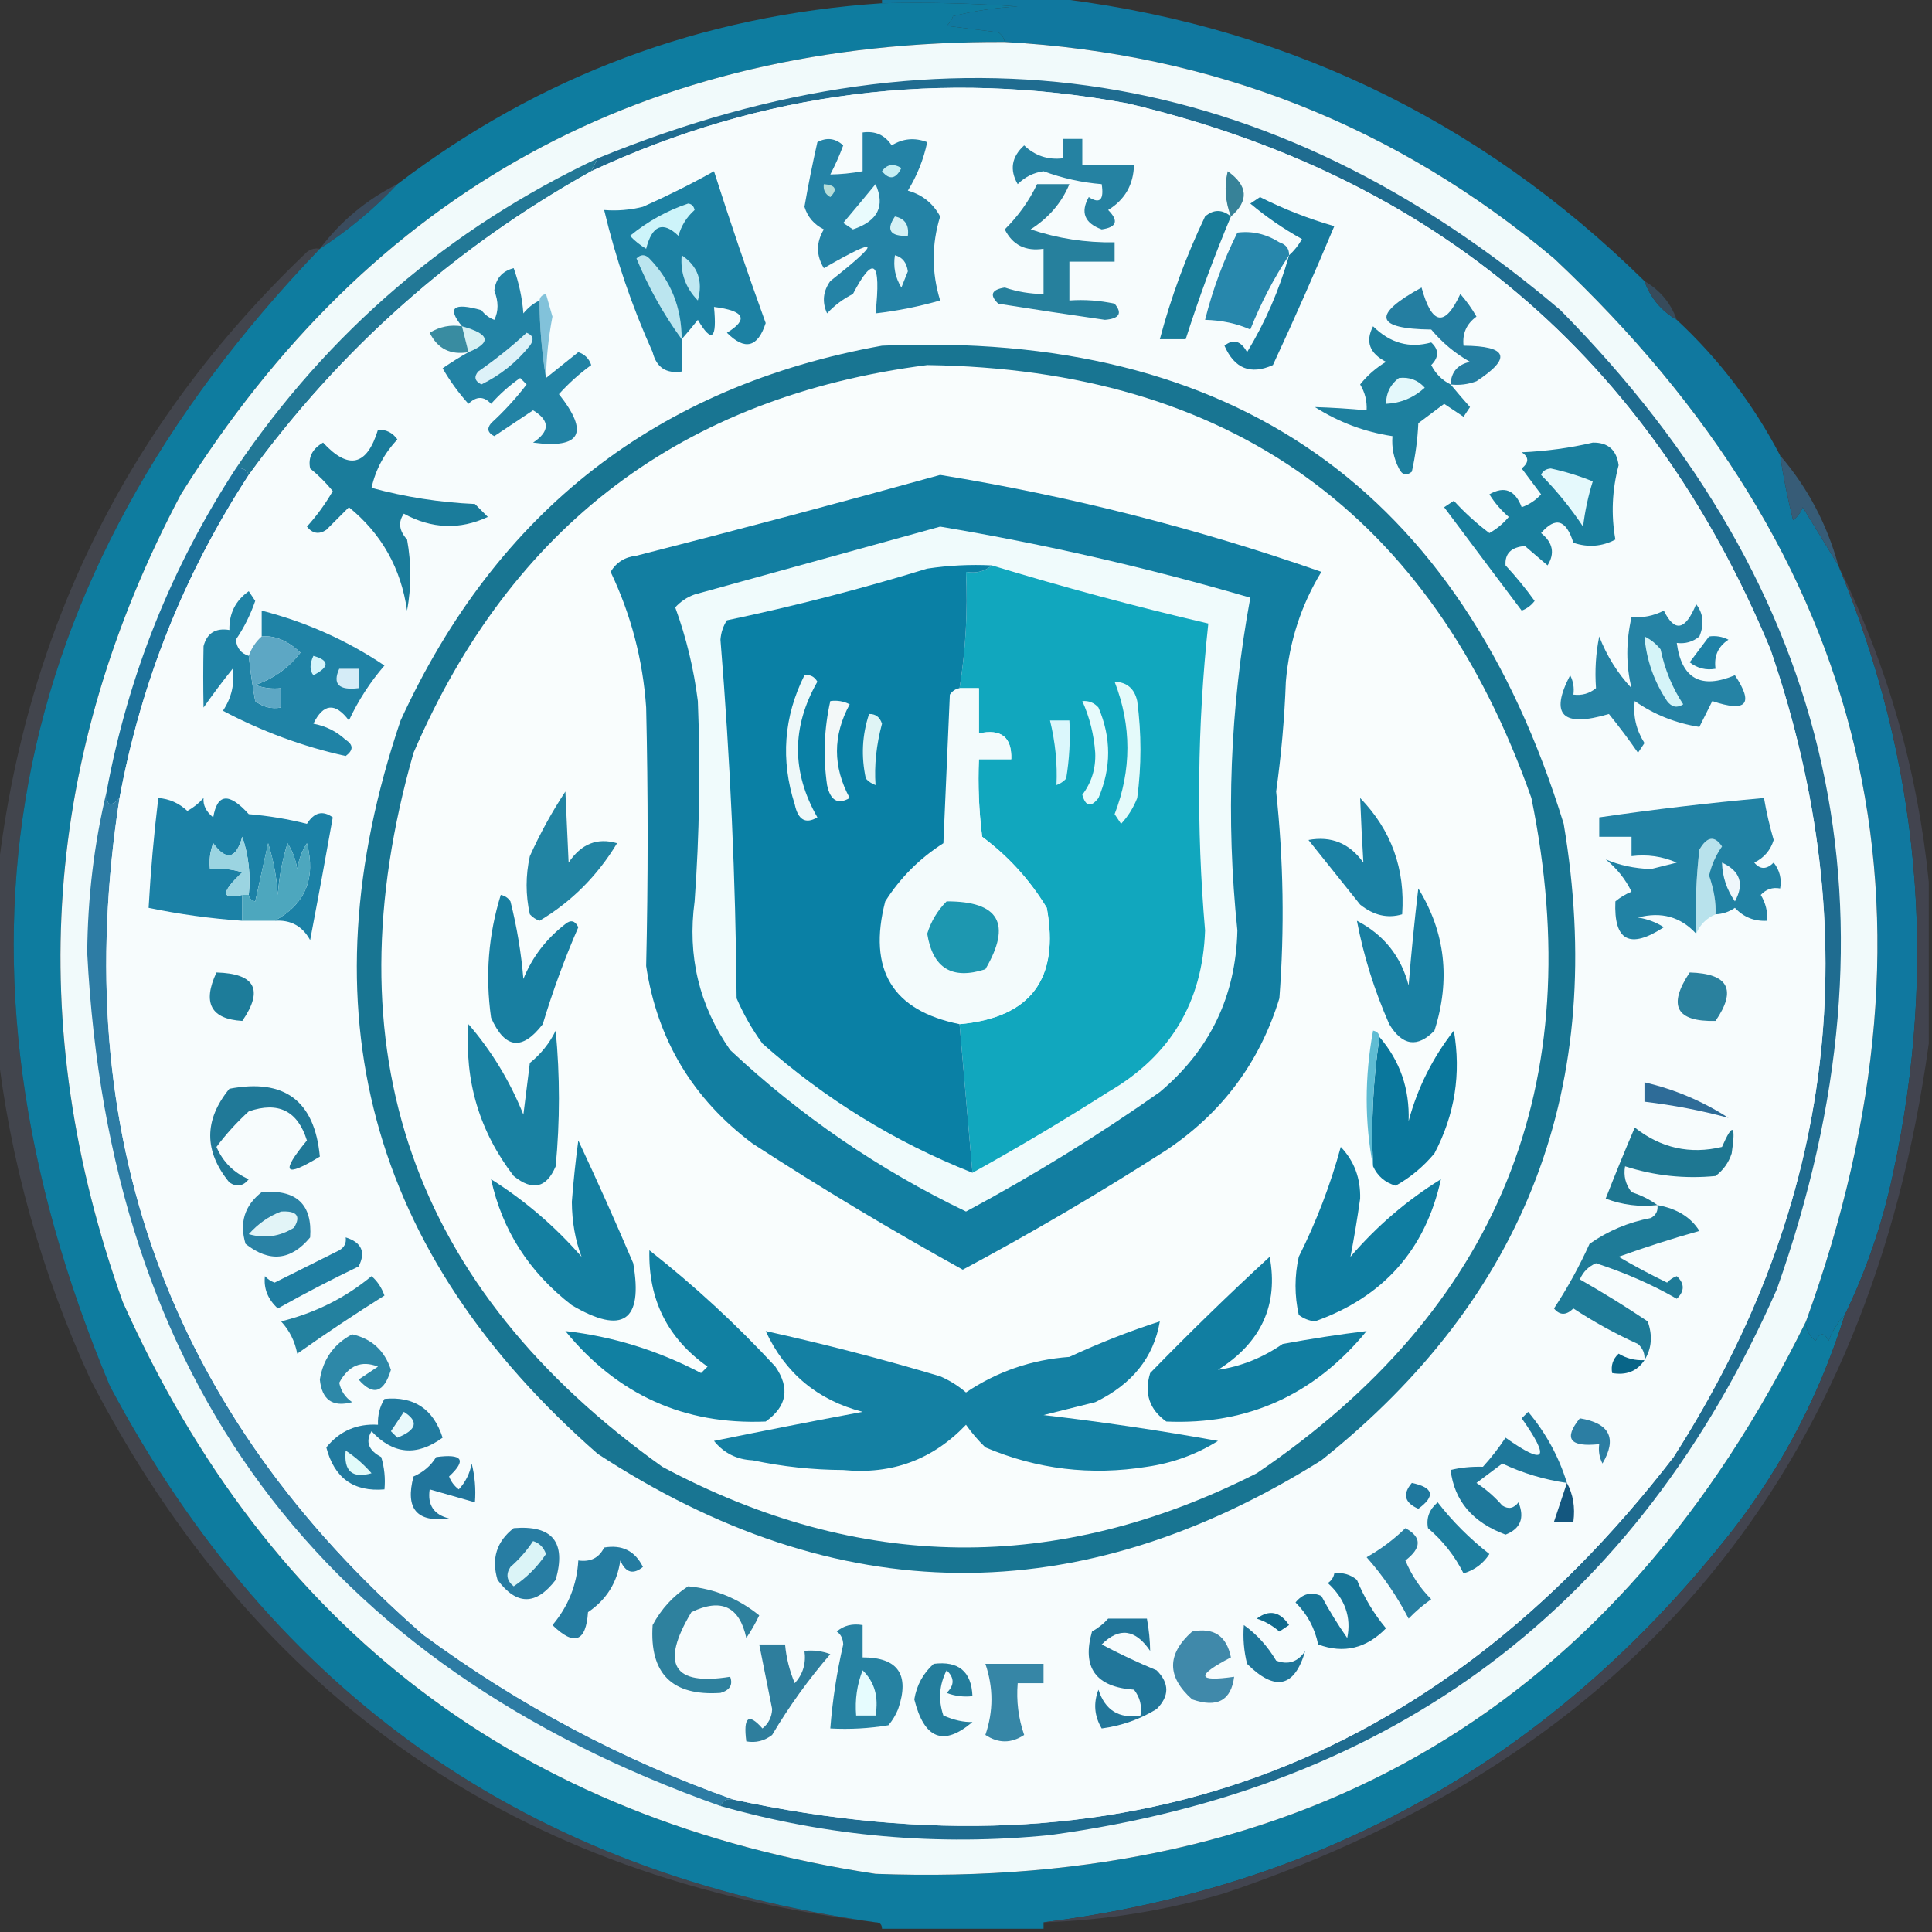 <?xml version="1.0" encoding="UTF-8"?>
<!DOCTYPE svg PUBLIC "-//W3C//DTD SVG 1.1//EN" "http://www.w3.org/Graphics/SVG/1.1/DTD/svg11.dtd">
<svg xmlns="http://www.w3.org/2000/svg" version="1.1" width="299px" height="299px" style="shape-rendering:geometricPrecision; text-rendering:geometricPrecision; image-rendering:optimizeQuality; fill-rule:evenodd; clip-rule:evenodd" xmlns:xlink="http://www.w3.org/1999/xlink">
<rect width="100%" height="100%" fill="#333333" stroke="none"/>
<g><path style="opacity:1" fill="#10789f" d="M 136.5,0.5 C 136.5,0.167 136.5,-0.167 136.5,-0.5C 144.833,-0.5 153.167,-0.5 161.5,-0.5C 197.676,3.437 228.676,18.103 254.5,43.5C 255.419,46.089 257.086,48.089 259.5,49.5C 266.044,55.593 271.377,62.593 275.5,70.5C 276.003,73.846 276.67,77.179 277.5,80.5C 278.192,79.975 278.692,79.308 279,78.5C 280.859,81.564 282.692,84.564 284.5,87.5C 297.132,117.909 299.965,149.242 293,181.5C 291.364,189.245 288.864,196.578 285.5,203.5C 284.442,204.6 283.608,205.934 283,207.5C 282.333,206.167 281.667,206.167 281,207.5C 279.961,206.756 279.461,205.756 279.5,204.5C 302.552,140.882 289.552,86.049 240.5,40C 216.009,19.433 187.675,8.266 155.5,6.5C 155.389,5.883 155.056,5.383 154.5,5C 151.833,4.667 149.167,4.333 146.5,4C 146.957,3.586 147.291,3.086 147.5,2.5C 150.785,1.676 154.118,1.176 157.5,1C 150.508,0.5 143.508,0.334 136.5,0.5 Z"/></g>
<g><path style="opacity:1" fill="#3a4b5d" d="M 61.5,28.5 C 57.949,32.289 53.949,35.622 49.5,38.5C 52.721,34.224 56.721,30.891 61.5,28.5 Z"/></g>
<g><path style="opacity:1" fill="#374b5b" d="M 254.5,43.5 C 256.914,44.911 258.581,46.911 259.5,49.5C 257.086,48.089 255.419,46.089 254.5,43.5 Z"/></g>
<g><path style="opacity:1" fill="#375c77" d="M 275.5,70.5 C 279.745,75.437 282.745,81.104 284.5,87.5C 282.692,84.564 280.859,81.564 279,78.5C 278.692,79.308 278.192,79.975 277.5,80.5C 276.67,77.179 276.003,73.846 275.5,70.5 Z"/></g>
<g><path style="opacity:1" fill="#42454d" d="M 49.5,38.5 C 0.212,89.876 -10.621,148.542 17,214.5C 42.397,262.283 81.897,289.95 135.5,297.5C 80.083,290.89 39.583,262.89 14,213.5C 6.334,196.822 1.501,179.488 -0.5,161.5C -0.5,153.167 -0.5,144.833 -0.5,136.5C 3.599,98.136 19.599,65.636 47.5,39C 48.094,38.536 48.761,38.369 49.5,38.5 Z"/></g>
<g><path style="opacity:1" fill="#0e7c9f" d="M 136.5,0.5 C 143.508,0.334 150.508,0.5 157.5,1C 154.118,1.176 150.785,1.676 147.5,2.5C 147.291,3.086 146.957,3.586 146.5,4C 149.167,4.333 151.833,4.667 154.5,5C 155.056,5.383 155.389,5.883 155.5,6.5C 99.829,6.245 57.329,29.578 28,76.5C 6.637,116.78 3.637,158.447 19,201.5C 41.675,252.165 80.509,281.665 135.5,290C 202.231,292.487 250.231,263.987 279.5,204.5C 279.461,205.756 279.961,206.756 281,207.5C 281.667,206.167 282.333,206.167 283,207.5C 283.608,205.934 284.442,204.6 285.5,203.5C 281.347,216.809 274.847,228.809 266,239.5C 238.943,272.78 204.11,292.113 161.5,297.5C 161.5,297.833 161.5,298.167 161.5,298.5C 153.167,298.5 144.833,298.5 136.5,298.5C 136.5,297.833 136.167,297.5 135.5,297.5C 81.897,289.95 42.397,262.283 17,214.5C -10.621,148.542 0.212,89.876 49.5,38.5C 53.949,35.622 57.949,32.289 61.5,28.5C 83.545,11.701 108.545,2.368 136.5,0.5 Z"/></g>
<g><path style="opacity:1" fill="#42444f" d="M 284.5,87.5 C 292.126,103.007 296.793,119.34 298.5,136.5C 298.5,144.833 298.5,153.167 298.5,161.5C 289.362,227.811 253.028,271.644 189.5,293C 180.349,295.692 171.015,297.192 161.5,297.5C 204.11,292.113 238.943,272.78 266,239.5C 274.847,228.809 281.347,216.809 285.5,203.5C 288.864,196.578 291.364,189.245 293,181.5C 299.965,149.242 297.132,117.909 284.5,87.5 Z"/></g>
<g><path style="opacity:1" fill="#f1fafb" d="M 155.5,6.5 C 187.675,8.266 216.009,19.433 240.5,40C 289.552,86.049 302.552,140.882 279.5,204.5C 250.231,263.987 202.231,292.487 135.5,290C 80.509,281.665 41.675,252.165 19,201.5C 3.637,158.447 6.637,116.78 28,76.5C 57.329,29.578 99.829,6.245 155.5,6.5 Z"/></g>
<g><path style="opacity:1" fill="#2d7ca4" d="M 16.5,122.5 C 16.409,124.698 17.076,125.031 18.5,123.5C 10.439,175.499 26.106,218.666 65.5,253C 80.314,263.905 96.314,272.405 113.5,278.5C 112.508,278.328 111.842,278.662 111.5,279.5C 49.584,257.54 16.917,213.54 13.5,147.5C 13.564,138.912 14.564,130.579 16.5,122.5 Z"/></g>
<g><path style="opacity:1" fill="#1c729b" d="M 36.5,72.5 C 37.492,72.328 38.158,72.662 38.5,73.5C 28.523,88.796 21.856,105.462 18.5,123.5C 17.076,125.031 16.409,124.698 16.5,122.5C 19.856,104.462 26.523,87.796 36.5,72.5 Z"/></g>
<g><path style="opacity:1" fill="#1f6c90" d="M 111.5,279.5 C 111.842,278.662 112.508,278.328 113.5,278.5C 173.302,291.403 221.802,273.736 259,225.5C 284.111,186.277 289.111,144.61 274,100.5C 255.256,55.427 222.089,27.261 174.5,16C 145.687,10.664 118.02,14.164 91.5,26.5C 91.833,25.833 92.167,25.167 92.5,24.5C 147.057,2.126 196.724,9.959 241.5,48C 284.249,91.304 295.416,141.804 275,199.5C 253.361,248.59 215.861,276.756 162.5,284C 145.153,285.729 128.153,284.229 111.5,279.5 Z"/></g>
<g><path style="opacity:1" fill="#227896" d="M 92.5,24.5 C 92.167,25.167 91.833,25.833 91.5,26.5C 70.385,38.282 52.718,53.949 38.5,73.5C 38.158,72.662 37.492,72.328 36.5,72.5C 50.82,51.353 69.486,35.353 92.5,24.5 Z"/></g>
<g><path style="opacity:1" fill="#f7fcfd" d="M 113.5,278.5 C 96.314,272.405 80.314,263.905 65.5,253C 26.106,218.666 10.439,175.499 18.5,123.5C 21.856,105.462 28.523,88.796 38.5,73.5C 52.718,53.949 70.385,38.282 91.5,26.5C 118.02,14.164 145.687,10.664 174.5,16C 222.089,27.261 255.256,55.427 274,100.5C 289.111,144.61 284.111,186.277 259,225.5C 221.802,273.736 173.302,291.403 113.5,278.5 Z"/></g>
<g><path style="opacity:1" fill="#2e7e9d" d="M 117.5,254.5 C 118.833,254.5 120.167,254.5 121.5,254.5C 121.687,256.564 122.187,258.564 123,260.5C 124.269,259.095 124.769,257.429 124.5,255.5C 125.873,255.343 127.207,255.51 128.5,256C 125.132,259.902 122.132,264.069 119.5,268.5C 118.311,269.429 116.978,269.762 115.5,269.5C 115.008,265.71 115.841,265.044 118,267.5C 118.944,266.737 119.444,265.737 119.5,264.5C 118.831,261.148 118.164,257.815 117.5,254.5 Z"/></g>
<g><path style="opacity:1" fill="#4089aa" d="M 184.5,252.5 C 187.833,251.833 189.833,253.167 190.5,256.5C 185.05,259.331 185.216,260.331 191,259.5C 190.532,263.182 188.365,264.349 184.5,263C 180.565,259.504 180.565,256.004 184.5,252.5 Z"/></g>
<g><path style="opacity:1" fill="#237d9c" d="M 144.5,257.5 C 148.349,257.019 150.349,258.686 150.5,262.5C 149.127,262.657 147.793,262.49 146.5,262C 147.731,260.817 147.731,259.651 146.5,258.5C 145.353,260.765 145.186,263.098 146,265.5C 147.652,266.217 149.152,266.55 150.5,266.5C 146.033,270.314 143.033,269.148 141.5,263C 141.863,260.808 142.863,258.974 144.5,257.5 Z"/></g>
<g><path style="opacity:1" fill="#2682a2" d="M 129.5,252.5 C 130.568,251.566 131.901,251.232 133.5,251.5C 133.5,253.167 133.5,254.833 133.5,256.5C 138.989,256.504 140.822,259.171 139,264.5C 138.626,265.416 138.126,266.25 137.5,267C 134.518,267.498 131.518,267.665 128.5,267.5C 128.84,263.124 129.507,258.791 130.5,254.5C 130.457,253.584 130.124,252.917 129.5,252.5 Z"/></g>
<g><path style="opacity:1" fill="#e6fcfe" d="M 133.5,258.5 C 135.344,260.279 136.01,262.612 135.5,265.5C 134.5,265.5 133.5,265.5 132.5,265.5C 132.298,263.05 132.631,260.717 133.5,258.5 Z"/></g>
<g><path style="opacity:1" fill="#1e769a" d="M 192.5,251.5 C 194.483,252.902 196.149,254.736 197.5,257C 199.367,257.711 200.867,257.211 202,255.5C 200.351,261.161 197.351,261.828 193,257.5C 192.505,255.527 192.338,253.527 192.5,251.5 Z"/></g>
<g><path style="opacity:1" fill="#3686a6" d="M 152.5,257.5 C 155.5,257.5 158.5,257.5 161.5,257.5C 161.5,258.5 161.5,259.5 161.5,260.5C 160.167,260.5 158.833,260.5 157.5,260.5C 157.274,263.249 157.607,265.916 158.5,268.5C 156.5,269.833 154.5,269.833 152.5,268.5C 153.751,264.836 153.751,261.169 152.5,257.5 Z"/></g>
<g><path style="opacity:1" fill="#177598" d="M 206.5,243.5 C 207.822,243.33 208.989,243.663 210,244.5C 211.123,247.249 212.623,249.749 214.5,252C 211.453,255.126 207.953,255.959 204,254.5C 203.484,251.966 202.317,249.8 200.5,248C 201.593,246.635 202.926,246.301 204.5,247C 205.708,249.25 207.041,251.417 208.5,253.5C 209.159,250.272 208.159,247.439 205.5,245C 206.056,244.617 206.389,244.117 206.5,243.5 Z"/></g>
<g><path style="opacity:1" fill="#106b8e" d="M 194.5,250.5 C 196.42,249.06 198.087,249.393 199.5,251.5C 199,251.833 198.5,252.167 198,252.5C 196.923,251.571 195.756,250.904 194.5,250.5 Z"/></g>
<g><path style="opacity:1" fill="#21769a" d="M 171.5,250.5 C 173.5,250.5 175.5,250.5 177.5,250.5C 177.815,252.226 177.981,253.893 178,255.5C 175.715,252.123 173.215,251.79 170.5,254.5C 173.28,255.973 176.113,257.307 179,258.5C 181,260.5 181,262.5 179,264.5C 176.436,266.077 173.603,267.077 170.5,267.5C 169.359,265.579 169.192,263.579 170,261.5C 171.026,264.693 173.192,266.026 176.5,265.5C 176.762,264.022 176.429,262.689 175.5,261.5C 169.572,261.086 167.406,258.086 169,252.5C 169.995,251.934 170.828,251.267 171.5,250.5 Z"/></g>
<g><path style="opacity:1" fill="#2e819e" d="M 106.5,245.5 C 110.604,245.884 114.271,247.384 117.5,250C 116.929,251.205 116.262,252.372 115.5,253.5C 114.445,248.615 111.611,247.281 107,249.5C 102.156,257.592 104.156,260.925 113,259.5C 113.456,260.744 112.956,261.577 111.5,262C 104,262.5 100.5,259 101,251.5C 102.36,248.977 104.193,246.977 106.5,245.5 Z"/></g>
<g><path style="opacity:1" fill="#2880a3" d="M 217.5,236.5 C 220.047,237.879 220.047,239.546 217.5,241.5C 218.441,243.772 219.774,245.772 221.5,247.5C 220.24,248.382 219.074,249.382 218,250.5C 216.224,247.059 214.057,243.892 211.5,241C 213.747,239.723 215.747,238.223 217.5,236.5 Z"/></g>
<g><path style="opacity:1" fill="#247ca1" d="M 93.5,239.5 C 96.278,239.022 98.278,240.022 99.5,242.5C 97.993,243.739 96.826,243.405 96,241.5C 95.525,244.906 93.858,247.573 91,249.5C 90.689,254.114 88.855,254.781 85.5,251.5C 87.951,248.6 89.285,245.266 89.5,241.5C 91.38,241.771 92.713,241.104 93.5,239.5 Z"/></g>
<g><path style="opacity:1" fill="#277da3" d="M 79.5,236.5 C 85.499,236.002 87.666,238.669 86,244.5C 82.951,248.482 79.951,248.482 77,244.5C 76.018,241.225 76.852,238.559 79.5,236.5 Z"/></g>
<g><path style="opacity:1" fill="#dbf4f7" d="M 82.5,238.5 C 83.478,238.811 84.144,239.478 84.5,240.5C 83.167,242.5 81.5,244.167 79.5,245.5C 78.417,244.635 78.251,243.635 79,242.5C 80.376,241.295 81.542,239.962 82.5,238.5 Z"/></g>
<g><path style="opacity:1" fill="#187592" d="M 136.5,53.5 C 190.886,51.088 226.053,75.754 242,127.5C 248.777,167.854 236.277,200.688 204.5,226C 166.915,249.566 129.582,249.233 92.5,225C 57.05,193.98 46.883,156.147 62,111.5C 76.878,79.096 101.711,59.762 136.5,53.5 Z"/></g>
<g><path style="opacity:1" fill="#1d7e9f" d="M 222.5,232.5 C 224.785,235.452 227.452,238.118 230.5,240.5C 229.564,241.974 228.23,242.974 226.5,243.5C 225.149,240.804 223.316,238.47 221,236.5C 220.7,234.934 221.2,233.601 222.5,232.5 Z"/></g>
<g><path style="opacity:1" fill="#14577f" d="M 242.5,229.5 C 243.461,231.265 243.795,233.265 243.5,235.5C 242.5,235.5 241.5,235.5 240.5,235.5C 241.167,233.5 241.833,231.5 242.5,229.5 Z"/></g>
<g><path style="opacity:1" fill="#1f789e" d="M 218.5,229.5 C 221.861,230.203 222.194,231.537 219.5,233.5C 217.358,232.563 217.024,231.23 218.5,229.5 Z"/></g>
<g><path style="opacity:1" fill="#20759c" d="M 67.5,225.5 C 71.584,224.945 72.251,225.945 69.5,228.5C 69.808,229.308 70.308,229.975 71,230.5C 72.044,229.377 72.71,228.044 73,226.5C 73.496,228.473 73.662,230.473 73.5,232.5C 71.167,231.833 68.833,231.167 66.5,230.5C 66.137,232.911 67.137,234.411 69.5,235C 64.504,235.664 62.67,233.498 64,228.5C 65.519,227.837 66.685,226.837 67.5,225.5 Z"/></g>
<g><path style="opacity:1" fill="#1e789b" d="M 242.5,229.5 C 239.021,229.004 235.687,228.004 232.5,226.5C 231.167,227.5 229.833,228.5 228.5,229.5C 229.981,230.48 231.315,231.647 232.5,233C 233.449,233.617 234.282,233.451 235,232.5C 235.986,234.925 235.319,236.591 233,237.5C 227.911,235.616 225.077,232.283 224.5,227.5C 226.021,227.12 227.687,226.954 229.5,227C 230.787,225.59 231.954,224.09 233,222.5C 239.162,226.866 239.996,225.866 235.5,219.5C 235.833,219.167 236.167,218.833 236.5,218.5C 239.258,221.793 241.258,225.46 242.5,229.5 Z"/></g>
<g><path style="opacity:1" fill="#2c7ea3" d="M 244.5,219.5 C 249.128,220.263 250.295,222.596 248,226.5C 247.517,225.552 247.351,224.552 247.5,223.5C 242.941,223.991 241.941,222.658 244.5,219.5 Z"/></g>
<g><path style="opacity:1" fill="#217ba0" d="M 59.5,216.5 C 64.067,216.056 67.067,218.056 68.5,222.5C 64.495,225.429 60.828,225.096 57.5,221.5C 56.524,223.123 57.024,224.457 59,225.5C 59.493,227.134 59.66,228.801 59.5,230.5C 54.729,230.908 51.729,228.741 50.5,224C 52.569,221.466 55.235,220.299 58.5,220.5C 58.433,219.041 58.766,217.708 59.5,216.5 Z"/></g>
<g><path style="opacity:1" fill="#e2fbfa" d="M 53.5,224.5 C 54.962,225.458 56.295,226.624 57.5,228C 54.51,228.847 53.176,227.68 53.5,224.5 Z"/></g>
<g><path style="opacity:1" fill="#e9f9fb" d="M 62.5,218.5 C 64.843,219.967 64.51,221.301 61.5,222.5C 61.167,222.167 60.833,221.833 60.5,221.5C 61.193,220.482 61.859,219.482 62.5,218.5 Z"/></g>
<g><path style="opacity:1" fill="#086588" d="M 254.5,210.5 C 253.365,212.213 251.698,212.88 249.5,212.5C 249.281,211.325 249.614,210.325 250.5,209.5C 251.736,210.246 253.07,210.579 254.5,210.5 Z"/></g>
<g><path style="opacity:1" fill="#2d88a8" d="M 54.5,206.5 C 57.526,207.185 59.526,209.018 60.5,212C 59.409,215.574 57.742,216.074 55.5,213.5C 56.5,212.833 57.5,212.167 58.5,211.5C 55.931,210.497 53.931,211.33 52.5,214C 52.759,215.261 53.426,216.261 54.5,217C 51.483,217.822 49.817,216.655 49.5,213.5C 50.014,210.323 51.681,207.989 54.5,206.5 Z"/></g>
<g><path style="opacity:1" fill="#23819f" d="M 57.5,197.5 C 58.391,198.261 59.058,199.261 59.5,200.5C 54.914,203.376 50.414,206.376 46,209.5C 45.64,207.579 44.806,205.912 43.5,204.5C 48.776,203.196 53.442,200.862 57.5,197.5 Z"/></g>
<g><path style="opacity:1" fill="#1e7b98" d="M 256.5,186.5 C 259.519,187.045 261.686,188.379 263,190.5C 258.811,191.673 254.644,193.007 250.5,194.5C 252.937,195.926 255.437,197.259 258,198.5C 258.414,198.043 258.914,197.709 259.5,197.5C 260.731,198.651 260.731,199.817 259.5,201C 255.767,198.841 251.6,197.007 247,195.5C 245.831,196.009 244.998,196.842 244.5,198C 248.084,200.041 251.584,202.208 255,204.5C 255.789,206.712 255.622,208.712 254.5,210.5C 254.586,209.504 254.252,208.671 253.5,208C 250.006,206.421 246.673,204.587 243.5,202.5C 242.391,203.59 241.391,203.59 240.5,202.5C 242.587,199.327 244.421,195.994 246,192.5C 248.841,190.494 252.008,189.161 255.5,188.5C 256.298,188.043 256.631,187.376 256.5,186.5 Z"/></g>
<g><path style="opacity:1" fill="#1f7ea2" d="M 53.5,191.5 C 55.974,192.276 56.641,193.776 55.5,196C 51.255,198.039 47.088,200.206 43,202.5C 41.452,201.086 40.785,199.42 41,197.5C 41.414,197.957 41.914,198.291 42.5,198.5C 45.833,196.833 49.167,195.167 52.5,193.5C 53.297,193.043 53.631,192.376 53.5,191.5 Z"/></g>
<g><path style="opacity:1" fill="#2982a5" d="M 40.5,184.5 C 45.869,184.04 48.369,186.373 48,191.5C 45.029,195.092 41.696,195.425 38,192.5C 37.018,189.225 37.852,186.559 40.5,184.5 Z"/></g>
<g><path style="opacity:1" fill="#e2f4f7" d="M 43.5,187.5 C 45.942,187.354 46.609,188.187 45.5,190C 43.305,191.373 40.971,191.706 38.5,191C 39.956,189.374 41.622,188.208 43.5,187.5 Z"/></g>
<g><path style="opacity:1" fill="#1e7792" d="M 256.5,186.5 C 253.753,186.813 251.086,186.48 248.5,185.5C 249.938,181.82 251.438,178.153 253,174.5C 257.051,177.687 261.551,178.687 266.5,177.5C 268.168,173.685 268.668,174.018 268,178.5C 267.535,179.931 266.701,181.097 265.5,182C 260.733,182.467 256.067,181.967 251.5,180.5C 251.238,181.978 251.571,183.311 252.5,184.5C 254.026,184.994 255.359,185.661 256.5,186.5 Z"/></g>
<g><path style="opacity:1" fill="#2e6c98" d="M 254.5,167.5 C 259.15,168.579 263.483,170.413 267.5,173C 263.332,171.867 258.998,171.034 254.5,170.5C 254.5,169.5 254.5,168.5 254.5,167.5 Z"/></g>
<g><path style="opacity:1" fill="#207998" d="M 35.5,168.5 C 44.03,166.865 48.697,170.365 49.5,179C 44.018,182.35 43.352,181.517 47.5,176.5C 46.079,171.923 43.079,170.423 38.5,172C 36.649,173.684 34.982,175.517 33.5,177.5C 34.496,179.816 36.163,181.483 38.5,182.5C 37.635,183.583 36.635,183.749 35.5,183C 31.547,178.169 31.547,173.335 35.5,168.5 Z"/></g>
<g><path style="opacity:1" fill="#1d7c9a" d="M 33.5,150.5 C 39.488,150.664 40.821,153.164 37.5,158C 32.633,157.711 31.299,155.211 33.5,150.5 Z"/></g>
<g><path style="opacity:1" fill="#2a819e" d="M 261.5,150.5 C 267.488,150.664 268.821,153.164 265.5,158C 259.403,158.147 258.07,155.647 261.5,150.5 Z"/></g>
<g><path style="opacity:1" fill="#b8e2ec" d="M 265.5,141.5 C 264.1,142.1 263.1,143.1 262.5,144.5C 262.334,140.154 262.501,135.821 263,131.5C 264.185,129.441 265.352,129.274 266.5,131C 265.544,132.365 264.878,133.865 264.5,135.5C 265.26,137.705 265.593,139.705 265.5,141.5 Z"/></g>
<g><path style="opacity:1" fill="#2182a4" d="M 265.5,141.5 C 265.593,139.705 265.26,137.705 264.5,135.5C 264.878,133.865 265.544,132.365 266.5,131C 265.352,129.274 264.185,129.441 263,131.5C 262.501,135.821 262.334,140.154 262.5,144.5C 260.097,141.885 257.097,141.052 253.5,142C 254.938,142.219 256.271,142.719 257.5,143.5C 252.23,146.951 249.73,145.618 250,139.5C 250.75,138.874 251.584,138.374 252.5,138C 251.547,136.045 250.213,134.378 248.5,133C 250.578,133.9 252.911,134.4 255.5,134.5C 256.833,134.167 258.167,133.833 259.5,133.5C 257.257,132.526 254.924,132.192 252.5,132.5C 252.5,131.5 252.5,130.5 252.5,129.5C 250.833,129.5 249.167,129.5 247.5,129.5C 247.5,128.5 247.5,127.5 247.5,126.5C 256.007,125.257 264.507,124.257 273,123.5C 273.373,125.698 273.873,127.865 274.5,130C 274.012,131.584 273.012,132.751 271.5,133.5C 272.391,134.59 273.391,134.59 274.5,133.5C 275.429,134.689 275.762,136.022 275.5,137.5C 274.325,137.281 273.325,137.614 272.5,138.5C 273.246,139.736 273.579,141.07 273.5,142.5C 271.516,142.617 269.85,141.95 268.5,140.5C 267.583,141.127 266.583,141.461 265.5,141.5 Z"/></g>
<g><path style="opacity:1" fill="#eff7fb" d="M 266.5,133.5 C 269.322,134.789 269.989,136.789 268.5,139.5C 267.232,137.696 266.565,135.696 266.5,133.5 Z"/></g>
<g><path style="opacity:1" fill="#1b81a6" d="M 42.5,142.5 C 47.253,139.933 48.92,135.933 47.5,130.5C 46.719,131.729 46.219,133.062 46,134.5C 45.781,133.062 45.281,131.729 44.5,130.5C 43.682,133.107 43.182,135.774 43,138.5C 42.818,135.774 42.318,133.107 41.5,130.5C 40.833,133.5 40.167,136.5 39.5,139.5C 38.893,139.376 38.56,139.043 38.5,138.5C 38.817,135.428 38.484,132.428 37.5,129.5C 36.521,132.953 35.021,133.286 33,130.5C 32.51,131.793 32.343,133.127 32.5,134.5C 34.199,134.34 35.866,134.506 37.5,135C 34.169,138.1 34.169,139.266 37.5,138.5C 37.5,139.833 37.5,141.167 37.5,142.5C 32.583,142.158 27.749,141.492 23,140.5C 23.31,134.867 23.81,129.2 24.5,123.5C 26.2,123.626 27.7,124.293 29,125.5C 29.95,124.978 30.784,124.311 31.5,123.5C 31.402,124.616 31.902,125.616 33,126.5C 33.614,122.786 35.447,122.619 38.5,126C 41.557,126.256 44.557,126.756 47.5,127.5C 48.623,125.711 49.956,125.378 51.5,126.5C 50.381,132.829 49.214,139.162 48,145.5C 46.814,143.323 44.981,142.323 42.5,142.5 Z"/></g>
<g><path style="opacity:1" fill="#4da7be" d="M 42.5,142.5 C 40.833,142.5 39.167,142.5 37.5,142.5C 37.5,141.167 37.5,139.833 37.5,138.5C 37.833,138.5 38.167,138.5 38.5,138.5C 38.56,139.043 38.893,139.376 39.5,139.5C 40.167,136.5 40.833,133.5 41.5,130.5C 42.318,133.107 42.818,135.774 43,138.5C 43.182,135.774 43.682,133.107 44.5,130.5C 45.281,131.729 45.781,133.062 46,134.5C 46.219,133.062 46.719,131.729 47.5,130.5C 48.92,135.933 47.253,139.933 42.5,142.5 Z"/></g>
<g><path style="opacity:1" fill="#9bd4e1" d="M 38.5,138.5 C 38.167,138.5 37.833,138.5 37.5,138.5C 34.169,139.266 34.169,138.1 37.5,135C 35.866,134.506 34.199,134.34 32.5,134.5C 32.343,133.127 32.51,131.793 33,130.5C 35.021,133.286 36.521,132.953 37.5,129.5C 38.484,132.428 38.817,135.428 38.5,138.5 Z"/></g>
<g><path style="opacity:1" fill="#1f83a6" d="M 38.5,101.5 C 38.724,103.702 39.057,106.035 39.5,108.5C 40.689,109.429 42.022,109.762 43.5,109.5C 43.5,108.5 43.5,107.5 43.5,106.5C 42.127,106.657 40.793,106.49 39.5,106C 42.312,105.054 44.645,103.387 46.5,101C 44.52,99.144 42.52,98.31 40.5,98.5C 40.5,97.167 40.5,95.833 40.5,94.5C 47.362,96.267 53.695,99.1 59.5,103C 57.291,105.552 55.458,108.385 54,111.5C 51.885,108.682 50.052,108.849 48.5,112C 50.421,112.36 52.088,113.194 53.5,114.5C 54.711,115.274 54.711,116.107 53.5,117C 46.92,115.553 40.587,113.219 34.5,110C 35.842,107.985 36.342,105.818 36,103.5C 34.408,105.493 32.908,107.493 31.5,109.5C 31.437,106.292 31.437,103.126 31.5,100C 32.032,97.98 33.365,97.147 35.5,97.5C 35.447,94.939 36.447,92.939 38.5,91.5C 38.833,92 39.167,92.5 39.5,93C 38.756,95.155 37.756,97.155 36.5,99C 36.639,100.301 37.305,101.134 38.5,101.5 Z"/></g>
<g><path style="opacity:1" fill="#d5ecf7" d="M 52.5,103.5 C 53.5,103.5 54.5,103.5 55.5,103.5C 55.5,104.5 55.5,105.5 55.5,106.5C 52.433,106.879 51.433,105.879 52.5,103.5 Z"/></g>
<g><path style="opacity:1" fill="#1f82a7" d="M 264.5,98.5 C 265.552,98.35 266.552,98.517 267.5,99C 265.893,100.049 265.227,101.549 265.5,103.5C 264.022,103.762 262.689,103.429 261.5,102.5C 262.524,101.148 263.524,99.815 264.5,98.5 Z"/></g>
<g><path style="opacity:1" fill="#2583a5" d="M 262.5,93.5 C 263.613,94.946 263.78,96.613 263,98.5C 261.989,99.337 260.822,99.67 259.5,99.5C 260.239,105.039 263.239,106.705 268.5,104.5C 271.468,108.964 270.302,110.297 265,108.5C 264.333,109.833 263.667,111.167 263,112.5C 259.315,111.919 255.982,110.585 253,108.5C 252.709,110.783 253.209,112.95 254.5,115C 254.167,115.5 253.833,116 253.5,116.5C 252.09,114.458 250.59,112.458 249,110.5C 241.794,112.639 239.794,110.639 243,104.5C 243.483,105.448 243.649,106.448 243.5,107.5C 244.822,107.67 245.989,107.337 247,106.5C 246.802,103.765 246.969,101.099 247.5,98.5C 248.677,101.53 250.343,104.197 252.5,106.5C 251.631,102.966 251.631,99.3 252.5,95.5C 254.262,95.643 255.929,95.309 257.5,94.5C 259.169,97.911 260.835,97.578 262.5,93.5 Z"/></g>
<g><path style="opacity:1" fill="#d5f4f8" d="M 254.5,98.5 C 255.458,98.953 256.292,99.62 257,100.5C 257.644,103.609 258.811,106.443 260.5,109C 259.551,109.617 258.718,109.451 258,108.5C 255.965,105.439 254.799,102.105 254.5,98.5 Z"/></g>
<g><path style="opacity:1" fill="#d4f4fb" d="M 48.5,101.5 C 51.012,102.216 51.012,103.216 48.5,104.5C 47.913,103.767 47.913,102.767 48.5,101.5 Z"/></g>
<g><path style="opacity:1" fill="#5da7c4" d="M 40.5,98.5 C 42.52,98.31 44.52,99.144 46.5,101C 44.645,103.387 42.312,105.054 39.5,106C 40.793,106.49 42.127,106.657 43.5,106.5C 43.5,107.5 43.5,108.5 43.5,109.5C 42.022,109.762 40.689,109.429 39.5,108.5C 39.057,106.035 38.724,103.702 38.5,101.5C 38.932,100.29 39.599,99.29 40.5,98.5 Z"/></g>
<g><path style="opacity:1" fill="#197f9e" d="M 246.5,68.5 C 248.849,68.458 250.182,69.625 250.5,72C 249.484,75.837 249.317,79.671 250,83.5C 247.936,84.591 245.769,84.758 243.5,84C 242.387,80.412 240.72,79.912 238.5,82.5C 240.333,83.968 240.666,85.635 239.5,87.5C 238.335,86.509 237.168,85.509 236,84.5C 233.868,84.677 232.868,85.677 233,87.5C 234.62,89.242 236.12,91.075 237.5,93C 236.975,93.692 236.308,94.192 235.5,94.5C 231.512,89.205 227.512,83.872 223.5,78.5C 224,78.167 224.5,77.833 225,77.5C 226.663,79.328 228.496,80.995 230.5,82.5C 231.646,81.855 232.646,81.022 233.5,80C 232.313,78.981 231.313,77.814 230.5,76.5C 232.818,75.166 234.485,75.832 235.5,78.5C 236.672,78.081 237.672,77.415 238.5,76.5C 237.5,75.167 236.5,73.833 235.5,72.5C 236.641,71.575 236.641,70.741 235.5,70C 239.356,69.823 243.023,69.323 246.5,68.5 Z"/></g>
<g><path style="opacity:1" fill="#1a7c9b" d="M 58.5,66.5 C 59.756,66.461 60.756,66.961 61.5,68C 59.46,70.185 58.126,72.685 57.5,75.5C 62.716,76.923 68.049,77.756 73.5,78C 74.167,78.667 74.833,79.333 75.5,80C 71.153,82.022 66.819,81.855 62.5,79.5C 61.592,80.79 61.759,82.123 63,83.5C 63.667,87.167 63.667,90.833 63,94.5C 62.057,87.941 59.057,82.608 54,78.5C 52.833,79.667 51.667,80.833 50.5,82C 49.365,82.749 48.365,82.583 47.5,81.5C 49.041,79.796 50.375,77.963 51.5,76C 50.465,74.726 49.298,73.56 48,72.5C 47.655,70.799 48.322,69.466 50,68.5C 53.955,72.777 56.788,72.11 58.5,66.5 Z"/></g>
<g><path style="opacity:1" fill="#e5f9fc" d="M 238.5,73.5 C 238.735,72.903 239.235,72.57 240,72.5C 242.226,72.978 244.392,73.645 246.5,74.5C 245.787,76.776 245.287,79.109 245,81.5C 243.054,78.58 240.887,75.913 238.5,73.5 Z"/></g>
<g><path style="opacity:1" fill="#1d809f" d="M 224.5,59.5 C 225.456,60.659 226.456,61.826 227.5,63C 227.167,63.5 226.833,64 226.5,64.5C 225.5,63.833 224.5,63.167 223.5,62.5C 222.167,63.5 220.833,64.5 219.5,65.5C 219.394,67.982 219.061,70.482 218.5,73C 217.668,73.688 217.002,73.521 216.5,72.5C 215.691,70.929 215.357,69.262 215.5,67.5C 211.203,66.854 207.203,65.354 203.5,63C 206.119,63.083 208.786,63.25 211.5,63.5C 211.579,62.069 211.246,60.736 210.5,59.5C 211.605,58.108 212.939,56.941 214.5,56C 211.941,54.677 211.275,52.843 212.5,50.5C 215.132,53.106 218.132,53.939 221.5,53C 222.711,54.113 222.711,55.28 221.5,56.5C 222.188,57.855 223.188,58.855 224.5,59.5 Z"/></g>
<g><path style="opacity:1" fill="#e4f8fb" d="M 216.5,58.5 C 218.103,58.312 219.437,58.812 220.5,60C 218.783,61.559 216.783,62.392 214.5,62.5C 214.527,60.801 215.194,59.467 216.5,58.5 Z"/></g>
<g><path style="opacity:1" fill="#f9fdfd" d="M 143.5,56.5 C 190.337,57.153 221.503,79.486 237,123.5C 246.051,167.808 231.885,202.641 194.5,228C 163.652,243.648 132.986,243.314 102.5,227C 63.698,199.322 50.864,162.488 64,116.5C 79.145,81.355 105.645,61.355 143.5,56.5 Z"/></g>
<g><path style="opacity:1" fill="#117ea1" d="M 196.5,194.5 C 197.874,201.935 195.207,207.769 188.5,212C 192.061,211.475 195.394,210.141 198.5,208C 202.899,207.183 207.232,206.516 211.5,206C 203.409,215.883 193.076,220.549 180.5,220C 177.881,218.144 177.048,215.644 178,212.5C 184.009,206.325 190.175,200.325 196.5,194.5 Z"/></g>
<g><path style="opacity:1" fill="#1180a2" d="M 100.5,193.5 C 107.482,198.983 113.982,204.983 120,211.5C 122.291,214.835 121.791,217.668 118.5,220C 105.892,220.532 95.558,215.865 87.5,206C 94.799,206.819 101.799,208.986 108.5,212.5C 108.833,212.167 109.167,211.833 109.5,211.5C 103.313,207.126 100.313,201.126 100.5,193.5 Z"/></g>
<g><path style="opacity:1" fill="#1480a3" d="M 179.5,204.5 C 178.554,210.067 175.221,214.233 169.5,217C 166.833,217.667 164.167,218.333 161.5,219C 170.548,220.054 179.548,221.388 188.5,223C 185.155,225.091 181.488,226.424 177.5,227C 168.814,228.392 160.481,227.392 152.5,224C 151.382,222.926 150.382,221.76 149.5,220.5C 144.349,225.903 138.016,228.237 130.5,227.5C 125.777,227.479 121.111,226.979 116.5,226C 114.026,225.887 112.026,224.887 110.5,223C 118.147,221.437 125.814,219.937 133.5,218.5C 126.528,216.694 121.528,212.528 118.5,206C 127.51,207.987 136.51,210.321 145.5,213C 146.966,213.635 148.3,214.469 149.5,215.5C 154.333,212.252 159.666,210.419 165.5,210C 170.126,207.854 174.792,206.02 179.5,204.5 Z"/></g>
<g><path style="opacity:1" fill="#147fa1" d="M 89.5,176.5 C 92.407,182.69 95.24,189.023 98,195.5C 99.557,204.474 96.39,206.641 88.5,202C 81.877,196.887 77.711,190.387 76,182.5C 81.225,185.79 85.892,189.79 90,194.5C 89.024,191.924 88.524,189.091 88.5,186C 88.744,182.814 89.077,179.647 89.5,176.5 Z"/></g>
<g><path style="opacity:1" fill="#0f7da1" d="M 207.5,177.5 C 209.579,179.675 210.579,182.342 210.5,185.5C 210.061,188.605 209.561,191.605 209,194.5C 213.078,189.751 217.745,185.751 223,182.5C 220.608,193.397 214.108,200.73 203.5,204.5C 202.558,204.392 201.725,204.059 201,203.5C 200.333,200.5 200.333,197.5 201,194.5C 203.742,189.023 205.908,183.356 207.5,177.5 Z"/></g>
<g><path style="opacity:1" fill="#127ea1" d="M 145.5,73.5 C 165.667,76.792 185.334,81.792 204.5,88.5C 201.36,93.645 199.527,99.312 199,105.5C 198.789,111.218 198.289,116.885 197.5,122.5C 198.643,133.12 198.81,143.786 198,154.5C 194.967,164.392 189.133,172.226 180.5,178C 170.25,184.581 159.75,190.748 149,196.5C 137.934,190.384 127.101,183.884 116.5,177C 107.217,170.062 101.717,160.895 100,149.5C 100.307,136.175 100.307,122.842 100,109.5C 99.494,102.128 97.66,95.128 94.5,88.5C 95.38,87.029 96.714,86.196 98.5,86C 114.316,81.964 129.982,77.798 145.5,73.5 Z"/></g>
<g><path style="opacity:1" fill="#f0fbfc" d="M 145.5,81.5 C 161.726,84.223 177.726,87.89 193.5,92.5C 190.36,109.541 189.693,126.708 191.5,144C 191.265,154.138 187.265,162.471 179.5,169C 169.897,175.761 159.897,181.928 149.5,187.5C 136.031,181.02 123.864,172.686 113,162.5C 108.193,155.602 106.359,147.935 107.5,139.5C 108.246,129.169 108.412,118.836 108,108.5C 107.376,103.505 106.209,98.672 104.5,94C 105.328,93.085 106.328,92.419 107.5,92C 120.284,88.474 132.951,84.974 145.5,81.5 Z"/></g>
<g><path style="opacity:1" fill="#1981a2" d="M 72.5,158.5 C 76.074,162.636 78.908,167.303 81,172.5C 81.333,169.833 81.667,167.167 82,164.5C 83.713,163.122 85.047,161.455 86,159.5C 86.667,166.5 86.667,173.5 86,180.5C 84.573,183.861 82.407,184.361 79.5,182C 74.198,175.109 71.865,167.276 72.5,158.5 Z"/></g>
<g><path style="opacity:1" fill="#0a779c" d="M 212.5,180.5 C 212.176,173.646 212.509,166.979 213.5,160.5C 216.676,164.199 218.176,168.532 218,173.5C 219.378,168.372 221.711,163.705 225,159.5C 226.151,166.179 225.151,172.512 222,178.5C 220.281,180.557 218.281,182.224 216,183.5C 214.358,183.022 213.191,182.022 212.5,180.5 Z"/></g>
<g><path style="opacity:1" fill="#5fbcd3" d="M 213.5,160.5 C 212.509,166.979 212.176,173.646 212.5,180.5C 211.181,173.656 211.181,166.656 212.5,159.5C 213.107,159.624 213.44,159.957 213.5,160.5 Z"/></g>
<g><path style="opacity:1" fill="#11a7be" d="M 153.5,87.5 C 164.567,90.872 175.733,93.872 187,96.5C 185.297,112.269 185.13,128.103 186.5,144C 186.116,155.101 181.116,163.434 171.5,169C 164.613,173.393 157.613,177.56 150.5,181.5C 149.833,173.833 149.167,166.167 148.5,158.5C 159.51,157.504 164.01,151.504 162,140.5C 159.393,136.191 156.06,132.525 152,129.5C 151.501,125.514 151.334,121.514 151.5,117.5C 153.167,117.5 154.833,117.5 156.5,117.5C 156.616,114.09 154.95,112.756 151.5,113.5C 151.5,111.167 151.5,108.833 151.5,106.5C 150.5,106.5 149.5,106.5 148.5,106.5C 149.455,100.591 149.789,94.591 149.5,88.5C 151.099,88.768 152.432,88.434 153.5,87.5 Z"/></g>
<g><path style="opacity:1" fill="#1980a3" d="M 219.5,137.5 C 223.681,144.284 224.514,151.617 222,159.5C 219.368,162.192 217.034,161.859 215,158.5C 212.696,153.261 211.03,147.928 210,142.5C 214.154,144.653 216.82,147.986 218,152.5C 218.411,147.481 218.911,142.481 219.5,137.5 Z"/></g>
<g><path style="opacity:1" fill="#187fa1" d="M 77.5,138.5 C 78.117,138.611 78.617,138.944 79,139.5C 79.993,143.442 80.66,147.442 81,151.5C 82.371,148.12 84.538,145.287 87.5,143C 88.332,142.312 88.998,142.479 89.5,143.5C 87.371,148.385 85.538,153.385 84,158.5C 80.802,162.659 78.135,162.325 76,157.5C 75.082,151.009 75.582,144.675 77.5,138.5 Z"/></g>
<g><path style="opacity:1" fill="#1b81a4" d="M 210.5,123.5 C 215.331,128.491 217.498,134.491 217,141.5C 214.758,142.175 212.591,141.675 210.5,140C 207.833,136.667 205.167,133.333 202.5,130C 206.025,129.342 208.859,130.509 211,133.5C 210.799,130.223 210.632,126.889 210.5,123.5 Z"/></g>
<g><path style="opacity:1" fill="#2184a3" d="M 87.5,122.5 C 87.646,125.956 87.812,129.622 88,133.5C 89.94,130.598 92.44,129.598 95.5,130.5C 92.445,135.555 88.445,139.555 83.5,142.5C 82.914,142.291 82.414,141.957 82,141.5C 81.333,138.5 81.333,135.5 82,132.5C 83.604,128.952 85.437,125.618 87.5,122.5 Z"/></g>
<g><path style="opacity:1" fill="#e4fafa" d="M 172.5,105.5 C 174.411,105.574 175.578,106.574 176,108.5C 176.667,113.5 176.667,118.5 176,123.5C 175.417,125.002 174.584,126.335 173.5,127.5C 173.167,127 172.833,126.5 172.5,126C 175.139,119.154 175.139,112.321 172.5,105.5 Z"/></g>
<g><path style="opacity:1" fill="#dbf7fc" d="M 162.5,111.5 C 163.5,111.5 164.5,111.5 165.5,111.5C 165.665,114.518 165.498,117.518 165,120.5C 164.586,120.957 164.086,121.291 163.5,121.5C 163.658,118.224 163.324,114.89 162.5,111.5 Z"/></g>
<g><path style="opacity:1" fill="#e7fbfc" d="M 167.5,108.5 C 168.496,108.414 169.329,108.748 170,109.5C 172,114.167 172,118.833 170,123.5C 168.844,124.993 168.01,124.826 167.5,123C 168.93,121.111 169.597,118.945 169.5,116.5C 169.294,113.664 168.627,110.998 167.5,108.5 Z"/></g>
<g><path style="opacity:1" fill="#f3fbfc" d="M 148.5,106.5 C 149.5,106.5 150.5,106.5 151.5,106.5C 151.5,108.833 151.5,111.167 151.5,113.5C 154.95,112.756 156.616,114.09 156.5,117.5C 154.833,117.5 153.167,117.5 151.5,117.5C 151.334,121.514 151.501,125.514 152,129.5C 156.06,132.525 159.393,136.191 162,140.5C 164.01,151.504 159.51,157.504 148.5,158.5C 138.106,156.406 134.272,150.073 137,139.5C 139.333,135.833 142.333,132.833 146,130.5C 146.333,122.833 146.667,115.167 147,107.5C 147.383,106.944 147.883,106.611 148.5,106.5 Z"/></g>
<g><path style="opacity:1" fill="#1d97b0" d="M 146.5,139.5 C 154.619,139.469 156.619,142.969 152.5,150C 147.345,151.677 144.345,149.844 143.5,144.5C 144.092,142.577 145.092,140.911 146.5,139.5 Z"/></g>
<g><path style="opacity:1" fill="#0a80a5" d="M 153.5,87.5 C 152.432,88.434 151.099,88.768 149.5,88.5C 149.789,94.591 149.455,100.591 148.5,106.5C 147.883,106.611 147.383,106.944 147,107.5C 146.667,115.167 146.333,122.833 146,130.5C 142.333,132.833 139.333,135.833 137,139.5C 134.272,150.073 138.106,156.406 148.5,158.5C 149.167,166.167 149.833,173.833 150.5,181.5C 138.513,176.754 127.679,170.087 118,161.5C 116.414,159.33 115.08,156.996 114,154.5C 113.847,136.012 113.014,117.512 111.5,99C 111.585,97.893 111.919,96.893 112.5,96C 122.968,93.8 133.301,91.133 143.5,88C 146.817,87.502 150.15,87.335 153.5,87.5 Z"/></g>
<g><path style="opacity:1" fill="#dff4f5" d="M 134.5,110.5 C 135.497,110.47 136.164,110.97 136.5,112C 135.622,115.286 135.289,118.453 135.5,121.5C 134.914,121.291 134.414,120.957 134,120.5C 133.253,117.076 133.42,113.743 134.5,110.5 Z"/></g>
<g><path style="opacity:1" fill="#f3f8f8" d="M 128.5,108.5 C 129.552,108.351 130.552,108.517 131.5,109C 128.876,113.829 128.876,118.663 131.5,123.5C 129.675,124.571 128.508,123.904 128,121.5C 127.371,117.129 127.537,112.796 128.5,108.5 Z"/></g>
<g><path style="opacity:1" fill="#eef8f9" d="M 124.5,104.5 C 125.376,104.369 126.043,104.702 126.5,105.5C 122.5,112.5 122.5,119.5 126.5,126.5C 124.675,127.571 123.508,126.904 123,124.5C 120.79,117.603 121.29,110.937 124.5,104.5 Z"/></g>
<g><path style="opacity:1" fill="#82c2da" d="M 83.5,46.5 C 83.56,45.957 83.893,45.624 84.5,45.5C 84.833,46.667 85.167,47.833 85.5,49C 84.893,52.143 84.559,55.309 84.5,58.5C 83.845,54.483 83.511,50.483 83.5,46.5 Z"/></g>
<g><path style="opacity:1" fill="#d7f0f3" d="M 71.5,50.5 C 75.808,51.679 76.141,53.013 72.5,54.5C 72.167,53.167 71.833,51.833 71.5,50.5 Z"/></g>
<g><path style="opacity:1" fill="#2283a5" d="M 83.5,46.5 C 83.511,50.483 83.845,54.483 84.5,58.5C 86.148,57.19 87.814,55.857 89.5,54.5C 90.5,54.833 91.167,55.5 91.5,56.5C 89.663,57.838 87.997,59.338 86.5,61C 91.237,66.987 89.903,69.487 82.5,68.5C 85.127,66.751 85.127,65.084 82.5,63.5C 80.5,64.833 78.5,66.167 76.5,67.5C 75.479,66.998 75.312,66.332 76,65.5C 78.018,63.65 79.851,61.65 81.5,59.5C 81.167,59.167 80.833,58.833 80.5,58.5C 78.851,59.648 77.351,60.981 76,62.5C 74.887,61.289 73.72,61.289 72.5,62.5C 70.973,60.807 69.64,58.973 68.5,57C 69.858,56.066 71.192,55.232 72.5,54.5C 76.141,53.013 75.808,51.679 71.5,50.5C 69.141,47.605 70.141,46.772 74.5,48C 75.025,48.692 75.692,49.192 76.5,49.5C 77.166,48.169 77.166,46.669 76.5,45C 76.709,43.129 77.709,41.962 79.5,41.5C 80.314,43.766 80.814,46.099 81,48.5C 81.708,47.62 82.542,46.953 83.5,46.5 Z"/></g>
<g><path style="opacity:1" fill="#ddf1f8" d="M 81.5,51.5 C 82.525,51.897 82.692,52.563 82,53.5C 79.933,56.07 77.433,58.07 74.5,59.5C 73.479,58.998 73.312,58.332 74,57.5C 76.688,55.636 79.188,53.636 81.5,51.5 Z"/></g>
<g><path style="opacity:1" fill="#398ca1" d="M 71.5,50.5 C 71.833,51.833 72.167,53.167 72.5,54.5C 69.722,54.978 67.722,53.978 66.5,51.5C 68.045,50.548 69.712,50.215 71.5,50.5 Z"/></g>
<g><path style="opacity:1" fill="#247ea1" d="M 224.5,59.5 C 224.574,57.589 225.574,56.422 227.5,56C 225.208,54.71 223.208,53.044 221.5,51C 212.788,50.896 212.288,48.73 220,44.5C 221.603,50.341 223.603,50.675 226,45.5C 226.956,46.579 227.789,47.745 228.5,49C 226.963,50.11 226.297,51.61 226.5,53.5C 233.352,53.556 234.019,55.389 228.5,59C 227.207,59.49 225.873,59.657 224.5,59.5 Z"/></g>
<g><path style="opacity:1" fill="#197d9a" d="M 190.5,33.5 C 187.882,39.735 185.548,46.068 183.5,52.5C 182.167,52.5 180.833,52.5 179.5,52.5C 181.233,45.971 183.566,39.638 186.5,33.5C 187.808,32.374 189.142,32.374 190.5,33.5 Z"/></g>
<g><path style="opacity:1" fill="#26809d" d="M 160.5,28.5 C 162.167,28.5 163.833,28.5 165.5,28.5C 164.313,31.367 162.313,33.7 159.5,35.5C 163.717,36.912 168.05,37.579 172.5,37.5C 172.5,38.5 172.5,39.5 172.5,40.5C 170.167,40.5 167.833,40.5 165.5,40.5C 165.5,42.5 165.5,44.5 165.5,46.5C 167.857,46.337 170.19,46.503 172.5,47C 173.741,48.486 173.241,49.32 171,49.5C 165.495,48.708 159.995,47.874 154.5,47C 153.098,45.657 153.431,44.824 155.5,44.5C 157.453,45.156 159.453,45.489 161.5,45.5C 161.5,43.167 161.5,40.833 161.5,38.5C 158.712,38.923 156.712,37.923 155.5,35.5C 157.605,33.408 159.272,31.075 160.5,28.5 Z"/></g>
<g><path style="opacity:1" fill="#2787ac" d="M 199.5,39.5 C 197.147,43.036 195.147,46.869 193.5,51C 191.418,50.068 189.085,49.568 186.5,49.5C 187.669,44.826 189.336,40.326 191.5,36C 193.783,35.709 195.95,36.209 198,37.5C 199.03,37.836 199.53,38.503 199.5,39.5 Z"/></g>
<g><path style="opacity:1" fill="#177a9d" d="M 199.5,39.5 C 200.267,38.828 200.934,37.995 201.5,37C 198.622,35.401 195.956,33.568 193.5,31.5C 194,31.167 194.5,30.833 195,30.5C 198.712,32.372 202.545,33.872 206.5,35C 203.479,42.21 200.313,49.377 197,56.5C 193.549,58.053 191.049,57.053 189.5,53.5C 190.868,52.406 192.035,52.74 193,54.5C 195.837,49.833 198.004,44.833 199.5,39.5 Z"/></g>
<g><path style="opacity:1" fill="#2483a6" d="M 133.5,20.5 C 135.451,20.227 136.951,20.893 138,22.5C 139.726,21.424 141.559,21.257 143.5,22C 142.932,24.684 141.932,27.184 140.5,29.5C 142.737,30.132 144.403,31.465 145.5,33.5C 144.167,37.833 144.167,42.167 145.5,46.5C 142.212,47.445 138.879,48.112 135.5,48.5C 136.378,40.367 135.212,39.367 132,45.5C 130.488,46.257 129.154,47.257 128,48.5C 127.202,46.741 127.369,45.075 128.5,43.5C 136.507,37.179 136.174,36.512 127.5,41.5C 126.294,39.516 126.294,37.516 127.5,35.5C 125.988,34.751 124.988,33.584 124.5,32C 125.087,28.614 125.754,25.28 126.5,22C 127.944,21.22 129.277,21.386 130.5,22.5C 129.926,24.059 129.26,25.559 128.5,27C 130.107,26.981 131.774,26.815 133.5,26.5C 133.5,24.5 133.5,22.5 133.5,20.5 Z"/></g>
<g><path style="opacity:1" fill="#ecf8fa" d="M 138.5,39.5 C 139.649,39.791 140.316,40.624 140.5,42C 140.167,42.833 139.833,43.667 139.5,44.5C 138.548,42.955 138.215,41.288 138.5,39.5 Z"/></g>
<g><path style="opacity:1" fill="#d5f1f5" d="M 138.5,33.5 C 140.048,33.821 140.715,34.821 140.5,36.5C 137.752,36.598 137.086,35.598 138.5,33.5 Z"/></g>
<g><path style="opacity:1" fill="#e9fbfd" d="M 135.5,28.5 C 137.029,31.882 135.862,34.216 132,35.5C 131.5,35.167 131,34.833 130.5,34.5C 132.242,32.437 133.909,30.437 135.5,28.5 Z"/></g>
<g><path style="opacity:1" fill="#1c81a3" d="M 105.5,52.5 C 105.5,54.167 105.5,55.833 105.5,57.5C 103.089,57.863 101.589,56.863 101,54.5C 97.806,47.419 95.306,40.086 93.5,32.5C 95.527,32.662 97.527,32.495 99.5,32C 103.33,30.298 106.996,28.465 110.5,26.5C 113.004,34.351 115.67,42.184 118.5,50C 117.279,53.781 115.279,54.281 112.5,51.5C 115.895,49.422 115.228,48.089 110.5,47.5C 110.99,52.507 110.157,53.173 108,49.5C 107.148,50.571 106.315,51.571 105.5,52.5 Z"/></g>
<g><path style="opacity:1" fill="#bbe5ef" d="M 105.5,52.5 C 102.712,48.688 100.379,44.521 98.5,40C 99.167,39.333 99.833,39.333 100.5,40C 103.831,43.449 105.498,47.616 105.5,52.5 Z"/></g>
<g><path style="opacity:1" fill="#bfe8f2" d="M 105.5,39.5 C 108.005,41.186 108.838,43.519 108,46.5C 106.097,44.559 105.264,42.226 105.5,39.5 Z"/></g>
<g><path style="opacity:1" fill="#cdf4fa" d="M 106.5,31.5 C 107.043,31.56 107.376,31.893 107.5,32.5C 106.273,33.59 105.44,34.924 105,36.5C 102.595,34.179 100.928,34.845 100,38.5C 99.075,37.953 98.242,37.287 97.5,36.5C 100.221,34.266 103.221,32.599 106.5,31.5 Z"/></g>
<g><path style="opacity:1" fill="#378298" d="M 190.5,33.5 C 189.61,31.218 189.444,28.885 190,26.5C 193.149,28.736 193.316,31.07 190.5,33.5 Z"/></g>
<g><path style="opacity:1" fill="#b5ddd9" d="M 127.5,28.5 C 129.337,28.64 129.67,29.306 128.5,30.5C 127.702,30.043 127.369,29.376 127.5,28.5 Z"/></g>
<g><path style="opacity:1" fill="#2582a2" d="M 164.5,21.5 C 165.5,21.5 166.5,21.5 167.5,21.5C 167.5,22.833 167.5,24.167 167.5,25.5C 170.167,25.5 172.833,25.5 175.5,25.5C 175.43,28.567 174.096,30.9 171.5,32.5C 173.167,34.167 172.833,35.167 170.5,35.5C 167.846,34.531 167.18,32.864 168.5,30.5C 170.214,31.608 170.881,30.942 170.5,28.5C 167.42,28.252 164.42,27.586 161.5,26.5C 159.945,26.722 158.611,27.389 157.5,28.5C 156.22,26.276 156.553,24.276 158.5,22.5C 160.179,24.105 162.179,24.771 164.5,24.5C 164.5,23.5 164.5,22.5 164.5,21.5 Z"/></g>
<g><path style="opacity:1" fill="#c6eff4" d="M 136.5,26.5 C 137.251,25.427 138.251,25.26 139.5,26C 138.648,27.728 137.648,27.895 136.5,26.5 Z"/></g>
</svg>
